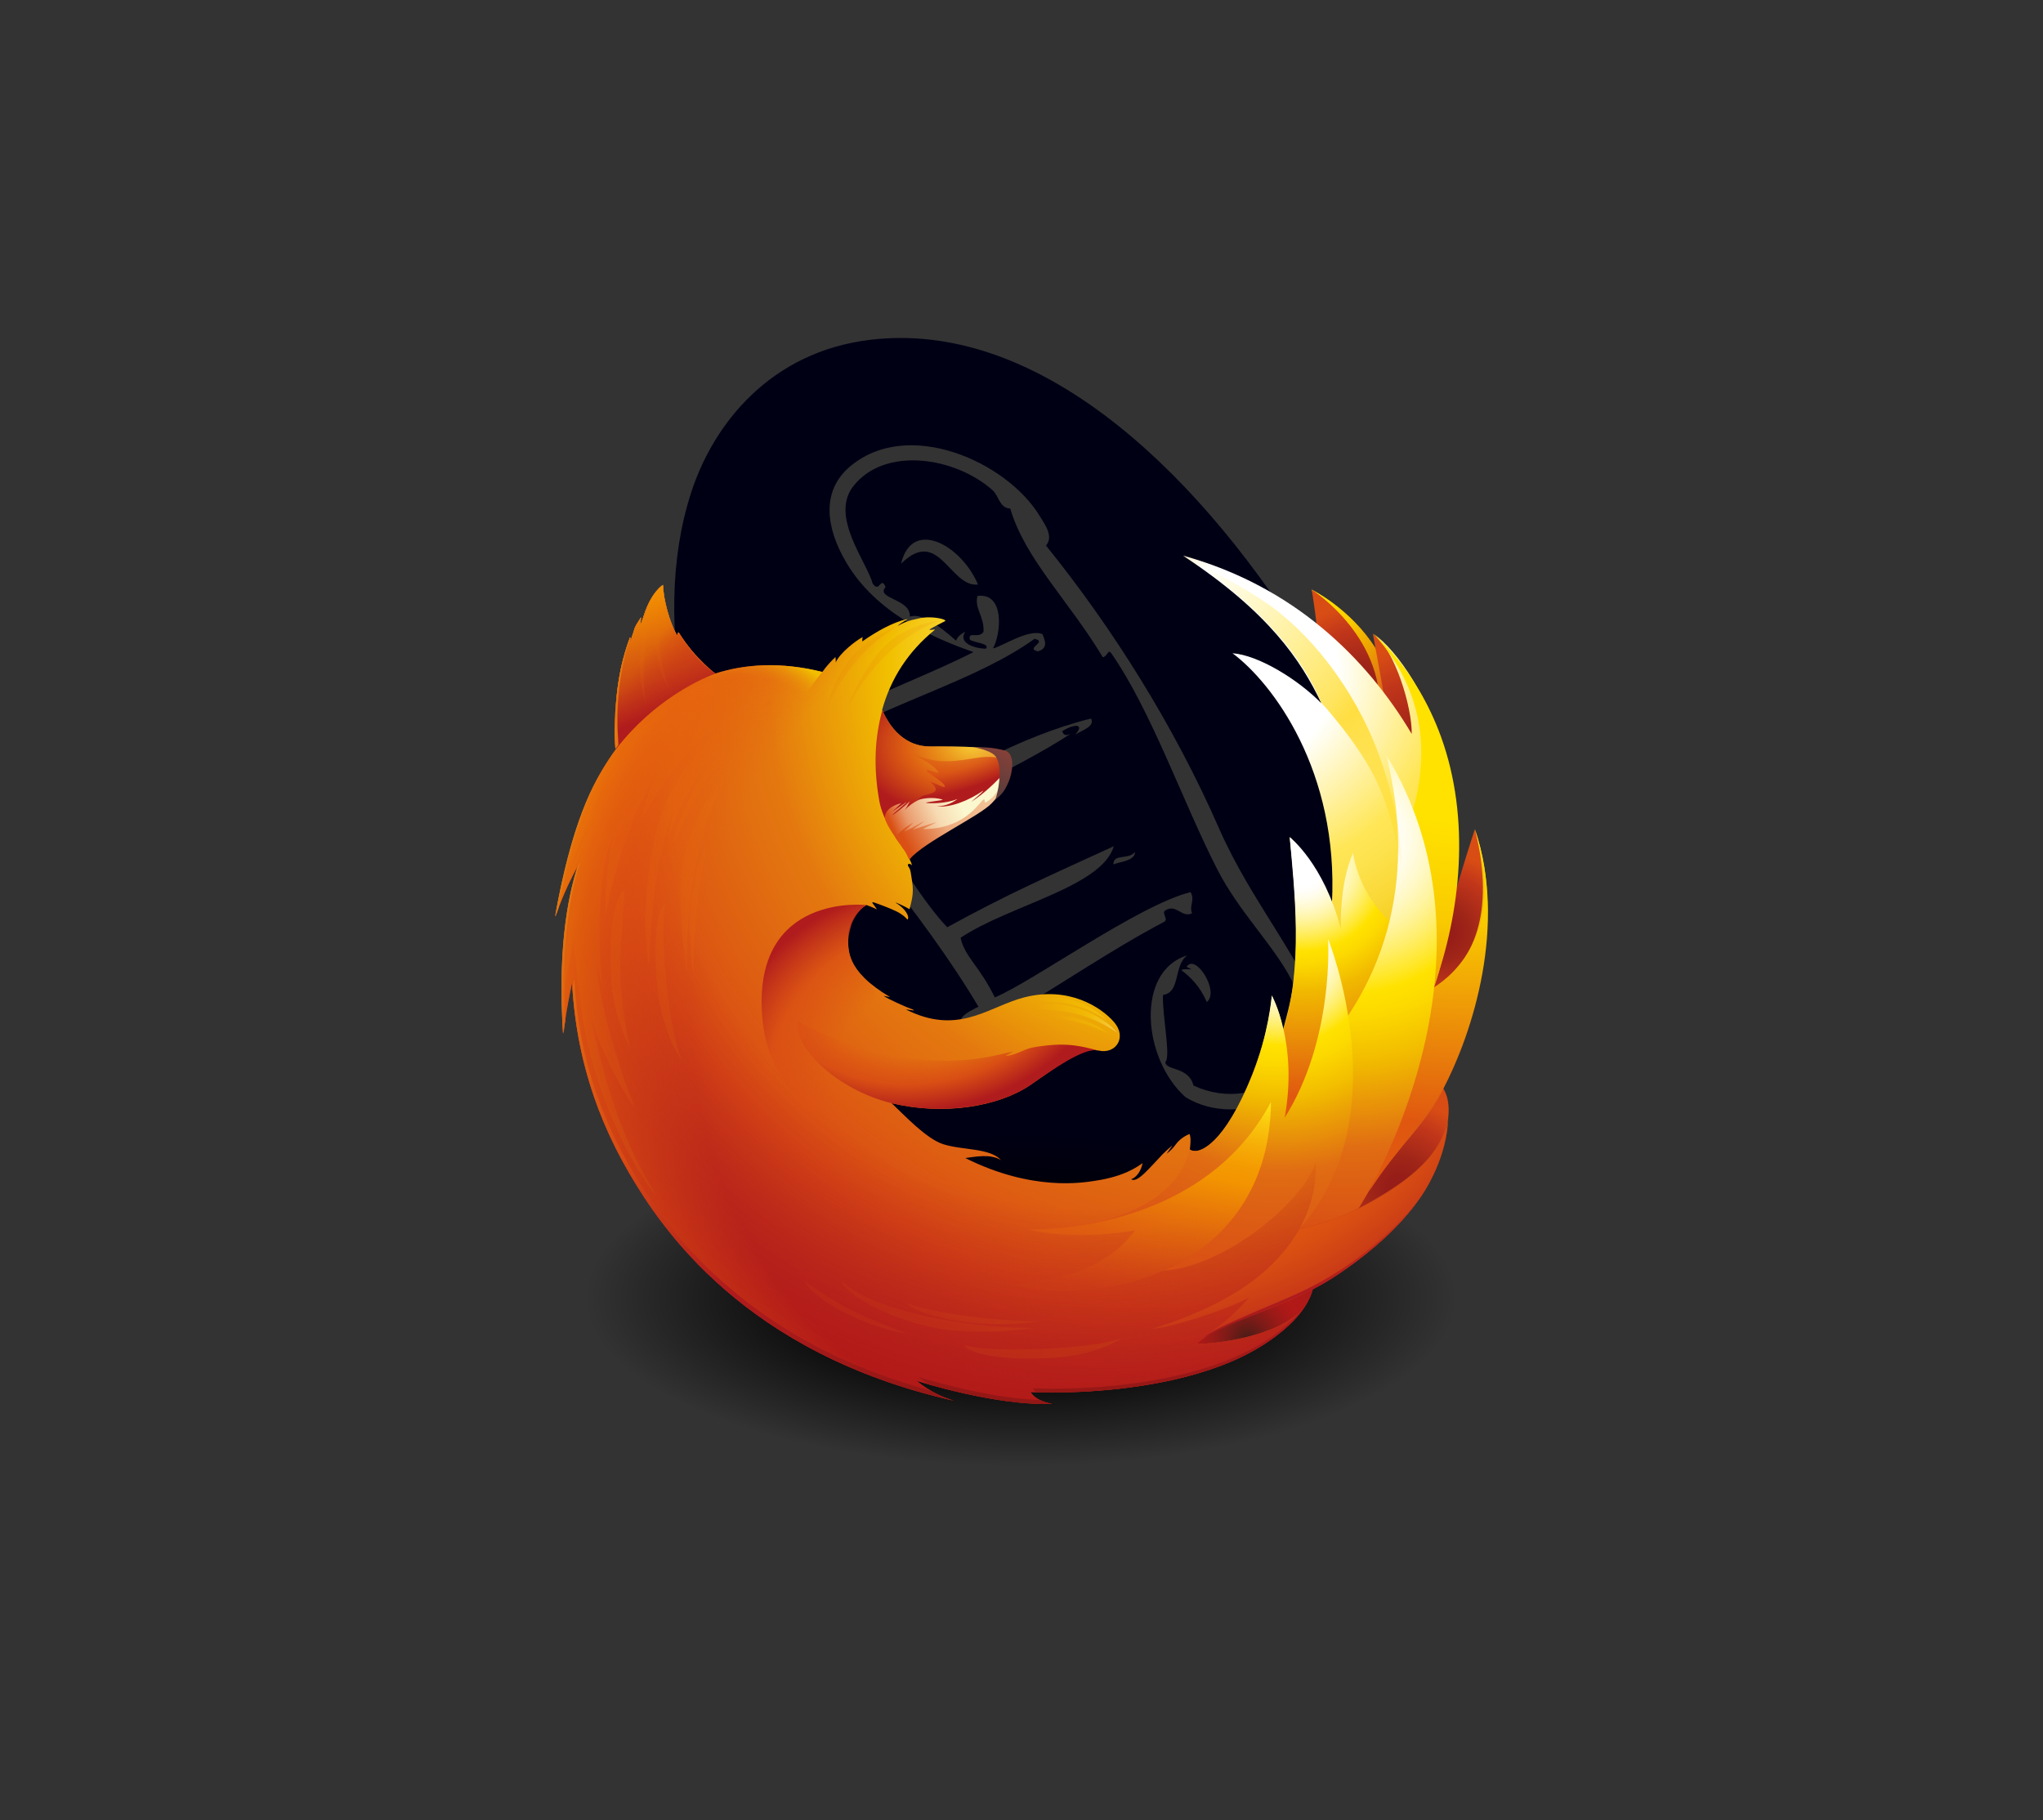 <?xml version="1.0" encoding="utf-8"?>
<!-- Generator: Adobe Illustrator 17.0.0, SVG Export Plug-In . SVG Version: 6.00 Build 0)  -->
<!DOCTYPE svg PUBLIC "-//W3C//DTD SVG 1.1//EN" "http://www.w3.org/Graphics/SVG/1.1/DTD/svg11.dtd">
<svg version="1.1" id="Layer_1" xmlns="http://www.w3.org/2000/svg" xmlns:xlink="http://www.w3.org/1999/xlink" x="0px" y="0px"
	 width="201.105px" height="179.148px" viewBox="0 0 201.105 179.148" enable-background="new 0 0 201.105 179.148"
	 xml:space="preserve">
<rect x="0" y="0" width="201.105" height="179.148" fill="#333333" stroke="none"/>
<g>
	<g>
		<g>
			<g>
				<g>
					<path fill="#000015" d="M138.15,111.319c-2.008,6.032-7.472,13.188-15.991,14.878c-4.235,0.834-9.439-0.03-13.193-1.33
						c-24.584-8.42-49.273-50.528-40.953-76.314c2.19-6.851,7.849-13.926,17.629-15.103c16.086-1.954,31.486,12.015,42.572,29.571
						C138.011,78.559,142.372,98.589,138.15,111.319z M116.703,107.997c5.319,3.258,13.613-0.472,13.829-6.843
						c-2.205-6.664-7.289-12.224-10.513-19.566c-4.444-10.159-10.521-19.8-17.057-27.891c0.791-0.895-0.145-2.125-0.589-2.86
						c-3.253-5.41-13.067-9.794-18.774-4.855c-2.71,2.355-2.369,5.879-0.287,9.398c2.906,4.916,8.342,7.351,12.518,8.805
						c-5.393,2.735-12.71,5.274-18.14,8.641c5.43,8.874,12.974,16.747,18.627,26.27c-1.198,0.584-2.362,1.166-1.534,2.311
						c0.834,0.826,2.362-0.978,3.169-0.051c0.679,1.693,1.138,3.3,1.403,4.898c0.677-0.285,1.017,0.635,1.774,0.012
						c0.757-1.761-1.341-4.281-1.859-6.359c5.271-3.025,9.777-6.24,15.346-9.184c0.417-0.262-0.285-0.826,0.067-1.091
						c1.109-0.74,1.613,0.757,2.657,0.265c-0.313-0.765,0.32-1.276-0.144-2.085c-5.103,1.264-15.52,8.802-19.273,10.366
						c-1.51-3.109-2.959-3.982-3.368-5.87c4.753-3.191,13.919-5.001,15.083-9.015c-6.459,2.969-10.348,4.656-16.394,7.977
						c-2.273-2.316-5.275-7.429-6.425-8.744c6.123-3.954,12.854-6.598,18.591-10.308c-0.349,0.16-0.687,0.268-0.856-0.246
						c1.255-0.783,2.264-0.71,1.273,0.345c0.744-0.467,1.973-0.817,1.569-1.593c-6.922,1.723-14.121,5.706-21.337,10.476
						c-2.623-2.448-5.138-5.066-5.039-8.154c7.289-4.124,15.148-6.111,20.818-10.165c1.35,0.3-1.015,0.942,0.347,1.231
						c0.995-0.319,0.7-1.013,0.442-1.684c-1.335-0.601-4.057,1.253-4.881,1.393c0.787-1.419,1.199-5.505-1.528-5.163
						c-0.318,1.28,0.668,1.933,0.596,3.53c-0.463,0.729-1.543-0.126-1.347,0.773c0.409,0.314,2.014,0.36,1.581,0.883
						c-0.89,0.025-2.824-0.485-2.026-1.657c-0.478,0.234-0.795,0.519-0.904,0.878c-1.75-1.546-3.404-2.742-4.559-2.372
						c0.117-1.771-3.428-1.757-2.382-2.905c-0.502-1.165-0.565,0.661-1.273-0.345c-0.608-2.196-4.205-6.591-1.93-9.556
						c3.077-3.996,10.027-2.911,13.705,0.339c0.654,0.551,0.692,1.793,1.765,1.83c1.478,4.998,5.765,9.059,9.119,14.646
						c0.514-0.169,0.463-0.769,0.792-0.454c3.998,5.72,7.081,14.722,10.484,21.35c2.134,4.159,5.394,7.276,7.256,10.772
						c4.162,7.879-3.131,13.494-9.614,10.482c-0.47-1.916-2.78-1.436-2.765-2.326c0.561-0.488-0.34-4.77-0.233-6.599
						c1.743-0.222,1.012-2.852,2.375-3.886C111.759,95.602,112.458,104.227,116.703,107.997z M116.268,95.475
						c0.932,0.707,1.833,1.579,2.526,3.156c1.289-1.014-1.119-4.849-1.988-3.465C117.835,95.673,116.908,95.234,116.268,95.475z
						 M109.591,85.085c0.535-0.244,2.163-0.337,2.135-1.225C111.043,84.675,109.61,83.982,109.591,85.085z M96.268,57.539
						c-1.574-3.81-6.477-6.632-7.572-2.05C92.426,51.793,93.489,57.83,96.268,57.539z"/>
				</g>
			</g>
		</g>
	</g>
</g>
<g>
	
		<radialGradient id="SVGID_1_" cx="100.499" cy="1574.002" r="44.539" gradientTransform="matrix(1 0 0 0.387 0 -481.426)" gradientUnits="userSpaceOnUse">
		<stop  offset="0.466" style="stop-color:#000000;stop-opacity:0.8"/>
		<stop  offset="0.508" style="stop-color:#000000;stop-opacity:0.733"/>
		<stop  offset="0.964" style="stop-color:#000000;stop-opacity:0"/>
	</radialGradient>
	<ellipse fill="url(#SVGID_1_)" cx="100.499" cy="128.185" rx="45.687" ry="17.695"/>
	
		<linearGradient id="SVGID_2_" gradientUnits="userSpaceOnUse" x1="89.089" y1="-848.993" x2="85.034" y2="-838.602" gradientTransform="matrix(1 0 0 -1 -22.535 -777.17)">
		<stop  offset="0.011" style="stop-color:#961D18"/>
		<stop  offset="0.472" style="stop-color:#DF5612"/>
		<stop  offset="1" style="stop-color:#F2BE5B"/>
	</linearGradient>
	<path fill="url(#SVGID_2_)" d="M66.827,62.282c-0.097-0.155-0.11,0.386-0.215,0.201c-0.696-1.252-1.288-3.386-1.345-4.913
		c0,0-1.139,0.664-1.883,3.006c-0.133,0.414-0.227,0.66-0.322,0.887c-0.03,0.071,0.06-0.753,0.025-0.687
		c-0.143,0.291-0.546,0.757-0.681,1.285c-0.103,0.409-0.27,0.648-0.326,1.176c-0.016,0.152-0.018-0.615-0.059-0.501
		c-0.968,2.551-1.758,6.15-1.316,11.02c4.364-3.919,10.535-6.847,10.535-6.847C70.573,66.489,68.365,64.764,66.827,62.282z"/>
	
		<linearGradient id="SVGID_3_" gradientUnits="userSpaceOnUse" x1="1067.64" y1="539.625" x2="1067.64" y2="497.263" gradientTransform="matrix(0.967 0.254 0.254 -0.967 -1106.873 329.749)">
		<stop  offset="0.056" style="stop-color:#DA6D11"/>
		<stop  offset="1" style="stop-color:#F0C18C"/>
	</linearGradient>
	<path fill="url(#SVGID_3_)" d="M55.422,101.74c0.058-0.741,1.832-15.483,8.66-20.474c5.89-4.312,1.316-2.746-0.958-2.567
		c-2.4,0.193-3.679,1.651-3.215,1.112c0.019-0.022,0.026-0.035,0.021-0.039C59.849,79.677,54.302,84.335,55.422,101.74z"/>
	
		<linearGradient id="SVGID_4_" gradientUnits="userSpaceOnUse" x1="32.824" y1="-815.038" x2="18.501" y2="-838.364" gradientTransform="matrix(0.99 -0.08 -0.095 -1.173 -45.56 -877.174)">
		<stop  offset="0.056" style="stop-color:#DA6D11"/>
		<stop  offset="1" style="stop-color:#F0C066"/>
	</linearGradient>
	<path fill="url(#SVGID_4_)" d="M54.635,90.225c0,0,4.02-12.764,12.145-12.655c5.391,0.07,1.116-4.555-0.515-5.257
		c-1.7-0.73-2.11-0.701-2.507-0.349C63.167,72.49,57.816,72.288,54.635,90.225z"/>
	
		<radialGradient id="SVGID_5_" cx="150.178" cy="-832.648" r="16.667" gradientTransform="matrix(1 0 0 -1 -22.535 -777.17)" gradientUnits="userSpaceOnUse">
		<stop  offset="0.257" style="stop-color:#FFE200"/>
		<stop  offset="0.336" style="stop-color:#FDD900"/>
		<stop  offset="0.469" style="stop-color:#F9CA00"/>
		<stop  offset="0.643" style="stop-color:#EDA500"/>
		<stop  offset="0.847" style="stop-color:#E27613"/>
		<stop  offset="1" style="stop-color:#D94F14"/>
	</radialGradient>
	<path fill="url(#SVGID_5_)" d="M129.12,58.036c0,0,3.834,1.86,6.322,5.821c2.025,3.224,1.056,7.581-0.753,6.826
		C132.877,69.929,129.12,58.036,129.12,58.036z"/>
	
		<radialGradient id="SVGID_6_" cx="156.498" cy="-845.502" r="8.707" gradientTransform="matrix(1 0 0 -1 -22.535 -777.17)" gradientUnits="userSpaceOnUse">
		<stop  offset="0.126" style="stop-color:#961D18"/>
		<stop  offset="0.343" style="stop-color:#9F2518"/>
		<stop  offset="0.73" style="stop-color:#C1361A"/>
		<stop  offset="1" style="stop-color:#D84D14"/>
	</radialGradient>
	<path fill="url(#SVGID_6_)" d="M135.732,71.111c1.056-8.223-6.612-13.075-6.612-13.075s0.5,2.816,1.104,9.077
		C130.913,74.252,135.238,74.959,135.732,71.111z"/>
	
		<radialGradient id="SVGID_7_" cx="145.344" cy="-908.895" r="7.744" gradientTransform="matrix(1 0 0 -1 -22.535 -777.17)" gradientUnits="userSpaceOnUse">
		<stop  offset="0" style="stop-color:#481C16"/>
		<stop  offset="0.043" style="stop-color:#521C16"/>
		<stop  offset="0.248" style="stop-color:#7B1B17"/>
		<stop  offset="0.435" style="stop-color:#991A17"/>
		<stop  offset="0.594" style="stop-color:#AB1917"/>
		<stop  offset="0.708" style="stop-color:#B21917"/>
		<stop  offset="1" style="stop-color:#AA1A19"/>
	</radialGradient>
	<path fill="url(#SVGID_7_)" d="M109.963,134.483c13.885,2.938,24.404-8.786,16.898-11.599
		C120.061,120.339,103.373,133.087,109.963,134.483z"/>
	
		<radialGradient id="SVGID_8_" cx="160.34" cy="-894.105" r="8.572" gradientTransform="matrix(1 0 0 -1 -22.535 -777.17)" gradientUnits="userSpaceOnUse">
		<stop  offset="0.126" style="stop-color:#961D18"/>
		<stop  offset="0.343" style="stop-color:#9F2518"/>
		<stop  offset="0.73" style="stop-color:#C1361A"/>
		<stop  offset="1" style="stop-color:#D84D14"/>
	</radialGradient>
	<path fill="url(#SVGID_8_)" d="M128.092,123.247c13.865-3.033,18.626-18.051,10.63-17.523
		C131.478,106.202,121.512,124.689,128.092,123.247z"/>
	
		<radialGradient id="SVGID_9_" cx="164.537" cy="-868.933" r="7.744" gradientTransform="matrix(1 0 0 -1 -22.535 -777.17)" gradientUnits="userSpaceOnUse">
		<stop  offset="0.126" style="stop-color:#961D18"/>
		<stop  offset="0.343" style="stop-color:#9F2518"/>
		<stop  offset="0.73" style="stop-color:#C1361A"/>
		<stop  offset="1" style="stop-color:#D84D14"/>
	</radialGradient>
	<path fill="url(#SVGID_9_)" d="M140.397,99.888c9.091-6.574,4.774-18.241,4.774-18.241s-1.997,6.01-3.832,13.127
		C139.525,101.806,134.941,103.835,140.397,99.888z"/>
	
		<radialGradient id="SVGID_10_" cx="162.233" cy="-850.508" r="9.677" gradientTransform="matrix(1 0 0 -1 -22.535 -777.17)" gradientUnits="userSpaceOnUse">
		<stop  offset="0" style="stop-color:#961D18"/>
		<stop  offset="0.638" style="stop-color:#C0351A"/>
		<stop  offset="1" style="stop-color:#D84D14"/>
	</radialGradient>
	<path fill="url(#SVGID_10_)" d="M143.099,79.472c-0.973-11.273-7.961-17.098-7.961-17.098s0.706,3.822,1.637,9.078
		C138.039,78.601,143.679,86.182,143.099,79.472z"/>
	
		<linearGradient id="SVGID_11_" gradientUnits="userSpaceOnUse" x1="117.714" y1="-869.402" x2="138.408" y2="-897.79" gradientTransform="matrix(1 0 0 -1 -22.535 -777.17)">
		<stop  offset="0" style="stop-color:#213A69"/>
		<stop  offset="1" style="stop-color:#1F1E29"/>
	</linearGradient>
	<path fill="url(#SVGID_11_)" d="M100.929,102.149c-0.255,0.252,0.039,1.013,0.366,0.98c0.329-0.038,0.838-0.182,0.838-0.182
		s0.257,0.506,0,0.654c-0.255,0.141-0.995,0.081-0.035,0.434c0.984,0.363,1.24,0.254,1.314,0.074c0.071-0.183,0.398-0.8,0.58-0.763
		c0.148-0.325-0.509-0.615-0.145-0.833c0.364-0.22,0.075-1.018,0.075-1.018s-0.511,0.037-0.729,0.399
		c-0.221,0.364-0.512-0.035-0.733-0.035c-0.035,0.217-0.179,0.4-0.179,0.4l-0.149-0.328
		C102.132,101.93,101.111,101.894,100.929,102.149z"/>
	
		<radialGradient id="SVGID_12_" cx="144.027" cy="-856.844" r="84.011" gradientTransform="matrix(1 0 0 -0.981 -22.535 -774.767)" gradientUnits="userSpaceOnUse">
		<stop  offset="0.119" style="stop-color:#FFFFFF"/>
		<stop  offset="0.122" style="stop-color:#FFFFFC"/>
		<stop  offset="0.25" style="stop-color:#FFE656"/>
		<stop  offset="0.28" style="stop-color:#FDE24D"/>
		<stop  offset="0.329" style="stop-color:#F9D633"/>
		<stop  offset="0.392" style="stop-color:#F3C40A"/>
		<stop  offset="0.406" style="stop-color:#F1BF00"/>
		<stop  offset="0.449" style="stop-color:#EDA905"/>
		<stop  offset="0.548" style="stop-color:#E4790F"/>
		<stop  offset="0.765" style="stop-color:#D94A14"/>
		<stop  offset="0.902" style="stop-color:#C23019"/>
		<stop  offset="1" style="stop-color:#B01B1D"/>
	</radialGradient>
	<path fill="url(#SVGID_12_)" d="M133.745,118.965c2.526-4.754,5.954-7.538,7.808-10.827c2.462-4.375,7.116-16.672,3.608-26.59
		c1.608,6.21,1.105,12.52-4.023,15.689c1.659-4.375,2.698-13.975,0.988-22.624c-1.112-5.62-4.629-10.656-6.922-12.226
		c2.111,1.583,3.808,7.253,3.761,9.855c-4.416-7.437-11.622-14.549-22.515-17.552c8.461,5.579,11.622,10.319,13.622,14.536
		c-2.262-2.313-6.135-4.728-8.75-4.929c3.922,2.917,10.485,11.57,9.787,24.679c-1.006-2.111-2.846-5.417-4.154-6.574
		c1.408,12.876,0.175,15.64-0.68,19.06c-0.188-1.571-0.754-2.752-1.081-3.47c0,0-0.151,4.024-2.765,9.757
		c-1.98,4.342-4.025,5.684-4.929,5.531c-0.245-0.017-0.378-0.123-0.376-0.132c0.065-0.562,0.123-1.151-0.027-1.527
		c0,0-0.835,0.289-1.374,1.046c-0.217,0.305-0.499,0.604-0.868,0.884c-0.063,0.049,0.597-0.846,0.547-0.804
		c-0.325,0.264-0.673,0.573-1.023,0.936c-1.282,1.332-2.438,2.807-3.04,2.39c0.561-0.172,1.008-0.885,1.129-1.584
		c-0.504,0.352-1.783,1.307-4.65,1.734c-1.173,0.174-6.164,1.082-12.8-2.238c0.968-0.111,2.416-0.452,3.519,0.201
		c-1.103-1.205-3.77-0.955-5.682-1.559c-1.666-0.527-3.84-2.865-5.089-4.045c5.107,1.251,10.532,0.348,13.668-1.796
		c3.169-2.168,5.047-3.751,6.73-3.376c1.681,0.376,2.803-1.313,1.492-2.813c-1.305-1.501-4.472-3.519-8.781-2.438
		c-3.299,0.826-6.111,3.474-10.744,1.634c-0.28-0.111-0.57-0.24-0.866-0.386c-0.296-0.147,0.969,0.176,0.657-0.009
		c-0.89-0.328-2.51-1.071-2.912-1.352c-0.065-0.049,0.671,0.134,0.594,0.087c-4.398-2.602-4.11-4.684-4.11-5.972
		c0-1.03,0.626-2.424,1.8-3.078c0.634,0.226,1.028,0.432,1.028,0.432s-0.293-0.45-0.478-0.668c0.043-0.016,0.087-0.027,0.132-0.04
		c0.517,0.176,1.683,0.606,2.273,0.902c0.8,0.402,1.069,0.812,1.069,0.812s0.187-0.118-0.008-0.528
		c-0.08-0.172-0.362-0.666-1.154-1.146c0.015-0.001,0.028-0.002,0.038-0.004c0.416,0.165,0.856,0.374,1.342,0.65
		c0.151-0.706,0.456-1.437,0.251-2.716c-0.144-0.9-0.126-1.131-0.351-1.458c-0.193-0.28,0.053-0.403,0.351-0.152
		c-0.072-0.223-0.172-0.444-0.292-0.668c0-0.004,0.003-0.005,0.003-0.01c0.247-1.11,6.861-4.577,7.356-4.942
		c0.684-0.506,1.383-1.289,1.819-2.189c0.317-0.575,0.545-1.393,0.484-2.572c-0.046-0.851-0.55-1.371-7.603-1.312
		c-1.928,0.014-3.183-1.107-3.941-2.177c-0.154-0.233-0.29-0.454-0.412-0.653c-0.166-0.297-0.279-0.561-0.365-0.775
		c0.843-3.058,2.531-5.712,5.165-7.862c0.159-0.133-0.628,0.091-0.479-0.051c0.178-0.167,1.294-0.699,1.503-0.817
		c0.27-0.152-1.215-0.552-2.483-0.289c-1.273,0.263-1.522,0.415-2.178,0.754c0.266-0.276,1.13-0.712,0.917-0.666
		c-1.382,0.31-3.012,1.219-4.401,2.2c-0.011-0.125,0-0.227,0.029-0.427c-0.655,0.34-2.237,1.558-2.641,2.49
		c0-0.202,0-0.303-0.026-0.528c-0.45,0.414-0.883,0.899-1.274,1.442c-0.005,0.008-0.012,0.014-0.016,0.021
		c-4.123-1.024-7.622-0.776-10.547,0.162c-0.7-0.508-1.821-1.287-3.591-4.02c-0.105-0.164-0.116,0.374-0.212,0.201
		c-0.695-1.25-1.288-3.381-1.346-4.906c0,0-1.135,0.66-1.88,3.001c-0.132,0.414-0.223,0.66-0.318,0.886
		c-0.031,0.072,0.055-0.752,0.023-0.686c-0.142,0.292-0.546,0.754-0.677,1.284c-0.099,0.395-0.259,0.636-0.322,1.131
		c-0.004,0.011-0.007,0.021-0.013,0.031c-0.011-0.126-0.018-0.575-0.055-0.486c-0.328,0.868-0.634,1.862-0.88,2.983
		c-0.359,1.774-0.726,4.197-0.508,7.272c-0.002,0.25,0.037,0.491,0.029,0.715c-1.109,1.528-1.833,2.843-2.114,3.491
		c-1.353,2.639-2.739,6.697-3.858,13c0,0,0.752-2.376,2.253-5.065c-1.108,3.388-1.974,8.659-1.465,16.565
		c0.021-0.261,0.252-2.257,0.843-4.95c0.287,5.256,1.535,11.718,5.629,18.724c3.12,5.344,11.341,17.758,31.97,22.403
		c-2.265-0.652-3.672-1.961-3.672-1.961s7.704,2.476,13.328,2.265c-1.761-0.304-2.113-1.156-2.113-1.156s19.992,1.13,26.905-8.3
		c-2.363,2.765-8.347,3.545-10.611,3.57c3.445-3.166,11.062-3.093,19.313-11.213c4.525-4.456,5.015-7.846,5.508-11.014
		C141.818,114.211,137.869,116.7,133.745,118.965z"/>
	
		<radialGradient id="SVGID_13_" cx="129.82" cy="-870.14" r="62.454" gradientTransform="matrix(1 0 0 -0.976 -22.535 -770.265)" gradientUnits="userSpaceOnUse">
		<stop  offset="0.656" style="stop-color:#B01B1D;stop-opacity:0"/>
		<stop  offset="0.91" style="stop-color:#B11A1B;stop-opacity:0.775"/>
		<stop  offset="0.984" style="stop-color:#B21917"/>
	</radialGradient>
	<path fill="url(#SVGID_13_)" d="M133.745,118.965c2.526-4.754,5.954-7.538,7.808-10.827c2.462-4.375,7.116-16.672,3.608-26.59
		c1.608,6.21,1.105,12.52-4.023,15.689c1.659-4.375,2.698-13.975,0.988-22.624c-1.112-5.62-4.629-10.656-6.922-12.226
		c2.111,1.583,3.808,7.253,3.761,9.855c-4.416-7.437-11.622-14.549-22.515-17.552c8.461,5.579,11.622,10.319,13.622,14.536
		c-2.262-2.313-6.135-4.728-8.75-4.929c3.922,2.917,10.485,11.57,9.787,24.679c-1.006-2.111-2.846-5.417-4.154-6.574
		c1.408,12.876,0.175,15.64-0.68,19.06c-0.188-1.571-0.754-2.752-1.081-3.47c0,0-0.151,4.024-2.765,9.757
		c-1.98,4.342-4.025,5.684-4.929,5.531c-0.245-0.017-0.378-0.123-0.376-0.132c0.065-0.562,0.123-1.151-0.027-1.527
		c0,0-0.835,0.289-1.374,1.046c-0.217,0.305-0.499,0.604-0.868,0.884c-0.063,0.049,0.597-0.846,0.547-0.804
		c-0.325,0.264-0.673,0.573-1.023,0.936c-1.282,1.332-2.438,2.807-3.04,2.39c0.561-0.172,1.008-0.885,1.129-1.584
		c-0.504,0.352-1.783,1.307-4.65,1.734c-1.173,0.174-6.164,1.082-12.8-2.238c0.968-0.111,2.416-0.452,3.519,0.201
		c-1.103-1.205-3.77-0.955-5.682-1.559c-1.666-0.527-3.84-2.865-5.089-4.045c5.107,1.251,10.532,0.348,13.668-1.796
		c3.169-2.168,5.047-3.751,6.73-3.376c1.681,0.376,2.803-1.313,1.492-2.813c-1.305-1.501-4.472-3.519-8.781-2.438
		c-3.299,0.826-6.111,3.474-10.744,1.634c-0.28-0.111-0.57-0.24-0.866-0.386c-0.296-0.147,0.969,0.176,0.657-0.009
		c-0.89-0.328-2.51-1.071-2.912-1.352c-0.065-0.049,0.671,0.134,0.594,0.087c-4.398-2.602-4.11-4.684-4.11-5.972
		c0-1.03,0.626-2.424,1.8-3.078c0.634,0.226,1.028,0.432,1.028,0.432s-0.293-0.45-0.478-0.668c0.043-0.016,0.087-0.027,0.132-0.04
		c0.517,0.176,1.683,0.606,2.273,0.902c0.8,0.402,1.069,0.812,1.069,0.812s0.187-0.118-0.008-0.528
		c-0.08-0.172-0.362-0.666-1.154-1.146c0.015-0.001,0.028-0.002,0.038-0.004c0.416,0.165,0.856,0.374,1.342,0.65
		c0.151-0.706,0.456-1.437,0.251-2.716c-0.144-0.9-0.126-1.131-0.351-1.458c-0.193-0.28,0.053-0.403,0.351-0.152
		c-0.072-0.223-0.172-0.444-0.292-0.668c0-0.004,0.003-0.005,0.003-0.01c0.247-1.11,6.861-4.577,7.356-4.942
		c0.684-0.506,1.383-1.289,1.819-2.189c0.317-0.575,0.545-1.393,0.484-2.572c-0.046-0.851-0.55-1.371-7.603-1.312
		c-1.928,0.014-3.183-1.107-3.941-2.177c-0.154-0.233-0.29-0.454-0.412-0.653c-0.166-0.297-0.279-0.561-0.365-0.775
		c0.843-3.058,2.531-5.712,5.165-7.862c0.159-0.133-0.628,0.091-0.479-0.051c0.178-0.167,1.294-0.699,1.503-0.817
		c0.27-0.152-1.215-0.552-2.483-0.289c-1.273,0.263-1.522,0.415-2.178,0.754c0.266-0.276,1.13-0.712,0.917-0.666
		c-1.382,0.31-3.012,1.219-4.401,2.2c-0.011-0.125,0-0.227,0.029-0.427c-0.655,0.34-2.237,1.558-2.641,2.49
		c0-0.202,0-0.303-0.026-0.528c-0.45,0.414-0.883,0.899-1.274,1.442c-0.005,0.008-0.012,0.014-0.016,0.021
		c-4.123-1.024-7.622-0.776-10.547,0.162c-0.7-0.508-1.821-1.287-3.591-4.02c-0.105-0.164-0.116,0.374-0.212,0.201
		c-0.695-1.25-1.288-3.381-1.346-4.906c0,0-1.135,0.66-1.88,3.001c-0.132,0.414-0.223,0.66-0.318,0.886
		c-0.031,0.072,0.055-0.752,0.023-0.686c-0.142,0.292-0.546,0.754-0.677,1.284c-0.099,0.395-0.259,0.636-0.322,1.131
		c-0.004,0.011-0.007,0.021-0.013,0.031c-0.011-0.126-0.018-0.575-0.055-0.486c-0.328,0.868-0.634,1.862-0.88,2.983
		c-0.359,1.774-0.726,4.197-0.508,7.272c-0.002,0.25,0.037,0.491,0.029,0.715c-1.109,1.528-1.833,2.843-2.114,3.491
		c-1.353,2.639-2.739,6.697-3.858,13c0,0,0.752-2.376,2.253-5.065c-1.108,3.388-1.974,8.659-1.465,16.565
		c0.021-0.261,0.252-2.257,0.843-4.95c0.287,5.256,1.535,11.718,5.629,18.724c3.12,5.344,11.341,17.758,31.97,22.403
		c-2.265-0.652-3.672-1.961-3.672-1.961s7.704,2.476,13.328,2.265c-1.761-0.304-2.113-1.156-2.113-1.156s19.992,1.13,26.905-8.3
		c-2.363,2.765-8.347,3.545-10.611,3.57c3.445-3.166,11.062-3.093,19.313-11.213c4.525-4.456,5.015-7.846,5.508-11.014
		C141.818,114.211,137.869,116.7,133.745,118.965z"/>
	
		<radialGradient id="SVGID_14_" cx="135.61" cy="-891.296" r="63.759" gradientTransform="matrix(0.529 -0.833 -0.839 -0.513 -706.661 -244.701)" gradientUnits="userSpaceOnUse">
		<stop  offset="0.71" style="stop-color:#E75C0E;stop-opacity:0"/>
		<stop  offset="0.839" style="stop-color:#E75E0E;stop-opacity:0.505"/>
		<stop  offset="0.886" style="stop-color:#E9650C;stop-opacity:0.687"/>
		<stop  offset="0.919" style="stop-color:#EB7009;stop-opacity:0.817"/>
		<stop  offset="0.946" style="stop-color:#EF8105;stop-opacity:0.921"/>
		<stop  offset="0.966" style="stop-color:#F39400"/>
	</radialGradient>
	<path fill="url(#SVGID_14_)" d="M133.745,118.965c2.526-4.754,5.954-7.538,7.808-10.827c2.462-4.375,7.116-16.672,3.608-26.59
		c1.608,6.21,1.105,12.52-4.023,15.689c1.659-4.375,2.698-13.975,0.988-22.624c-1.112-5.62-4.629-10.656-6.922-12.226
		c2.111,1.583,3.808,7.253,3.761,9.855c-4.416-7.437-11.622-14.549-22.515-17.552c8.461,5.579,11.622,10.319,13.622,14.536
		c-2.262-2.313-6.135-4.728-8.75-4.929c3.922,2.917,10.485,11.57,9.787,24.679c-1.006-2.111-2.846-5.417-4.154-6.574
		c1.408,12.876,0.175,15.64-0.68,19.06c-0.188-1.571-0.754-2.752-1.081-3.47c0,0-0.151,4.024-2.765,9.757
		c-1.98,4.342-4.025,5.684-4.929,5.531c-0.245-0.017-0.378-0.123-0.376-0.132c0.065-0.562,0.123-1.151-0.027-1.527
		c0,0-0.835,0.289-1.374,1.046c-0.217,0.305-0.499,0.604-0.868,0.884c-0.063,0.049,0.597-0.846,0.547-0.804
		c-0.325,0.264-0.673,0.573-1.023,0.936c-1.282,1.332-2.438,2.807-3.04,2.39c0.561-0.172,1.008-0.885,1.129-1.584
		c-0.504,0.352-1.783,1.307-4.65,1.734c-1.173,0.174-6.164,1.082-12.8-2.238c0.968-0.111,2.416-0.452,3.519,0.201
		c-1.103-1.205-3.77-0.955-5.682-1.559c-1.666-0.527-3.84-2.865-5.089-4.045c5.107,1.251,10.532,0.348,13.668-1.796
		c3.169-2.168,5.047-3.751,6.73-3.376c1.681,0.376,2.803-1.313,1.492-2.813c-1.305-1.501-4.472-3.519-8.781-2.438
		c-3.299,0.826-6.111,3.474-10.744,1.634c-0.28-0.111-0.57-0.24-0.866-0.386c-0.296-0.147,0.969,0.176,0.657-0.009
		c-0.89-0.328-2.51-1.071-2.912-1.352c-0.065-0.049,0.671,0.134,0.594,0.087c-4.398-2.602-4.11-4.684-4.11-5.972
		c0-1.03,0.626-2.424,1.8-3.078c0.634,0.226,1.028,0.432,1.028,0.432s-0.293-0.45-0.478-0.668c0.043-0.016,0.087-0.027,0.132-0.04
		c0.517,0.176,1.683,0.606,2.273,0.902c0.8,0.402,1.069,0.812,1.069,0.812s0.187-0.118-0.008-0.528
		c-0.08-0.172-0.362-0.666-1.154-1.146c0.015-0.001,0.028-0.002,0.038-0.004c0.416,0.165,0.856,0.374,1.342,0.65
		c0.151-0.706,0.456-1.437,0.251-2.716c-0.144-0.9-0.126-1.131-0.351-1.458c-0.193-0.28,0.053-0.403,0.351-0.152
		c-0.072-0.223-0.172-0.444-0.292-0.668c0-0.004,0.003-0.005,0.003-0.01c0.247-1.11,6.861-4.577,7.356-4.942
		c0.684-0.506,1.383-1.289,1.819-2.189c0.317-0.575,0.545-1.393,0.484-2.572c-0.046-0.851-0.55-1.371-7.603-1.312
		c-1.928,0.014-3.183-1.107-3.941-2.177c-0.154-0.233-0.29-0.454-0.412-0.653c-0.166-0.297-0.279-0.561-0.365-0.775
		c0.843-3.058,2.531-5.712,5.165-7.862c0.159-0.133-0.628,0.091-0.479-0.051c0.178-0.167,1.294-0.699,1.503-0.817
		c0.27-0.152-1.215-0.552-2.483-0.289c-1.273,0.263-1.522,0.415-2.178,0.754c0.266-0.276,1.13-0.712,0.917-0.666
		c-1.382,0.31-3.012,1.219-4.401,2.2c-0.011-0.125,0-0.227,0.029-0.427c-0.655,0.34-2.237,1.558-2.641,2.49
		c0-0.202,0-0.303-0.026-0.528c-0.45,0.414-0.883,0.899-1.274,1.442c-0.005,0.008-0.012,0.014-0.016,0.021
		c-4.123-1.024-7.622-0.776-10.547,0.162c-0.7-0.508-1.821-1.287-3.591-4.02c-0.105-0.164-0.116,0.374-0.212,0.201
		c-0.695-1.25-1.288-3.381-1.346-4.906c0,0-1.135,0.66-1.88,3.001c-0.132,0.414-0.223,0.66-0.318,0.886
		c-0.031,0.072,0.055-0.752,0.023-0.686c-0.142,0.292-0.546,0.754-0.677,1.284c-0.099,0.395-0.259,0.636-0.322,1.131
		c-0.004,0.011-0.007,0.021-0.013,0.031c-0.011-0.126-0.018-0.575-0.055-0.486c-0.328,0.868-0.634,1.862-0.88,2.983
		c-0.359,1.774-0.726,4.197-0.508,7.272c-0.002,0.25,0.037,0.491,0.029,0.715c-1.109,1.528-1.833,2.843-2.114,3.491
		c-1.353,2.639-2.739,6.697-3.858,13c0,0,0.752-2.376,2.253-5.065c-1.108,3.388-1.974,8.659-1.465,16.565
		c0.021-0.261,0.252-2.257,0.843-4.95c0.287,5.256,1.535,11.718,5.629,18.724c3.12,5.344,11.341,17.758,31.97,22.403
		c-2.265-0.652-3.672-1.961-3.672-1.961s7.704,2.476,13.328,2.265c-1.761-0.304-2.113-1.156-2.113-1.156s19.992,1.13,26.905-8.3
		c-2.363,2.765-8.347,3.545-10.611,3.57c3.445-3.166,11.062-3.093,19.313-11.213c4.525-4.456,5.015-7.846,5.508-11.014
		C141.818,114.211,137.869,116.7,133.745,118.965z"/>
	
		<radialGradient id="SVGID_15_" cx="118.073" cy="-1263.75" r="20.512" gradientTransform="matrix(1 0 0 -0.627 -22.535 -718.954)" gradientUnits="userSpaceOnUse">
		<stop  offset="0" style="stop-color:#DC4F14;stop-opacity:0.1"/>
		<stop  offset="0.306" style="stop-color:#DA4E14;stop-opacity:0.845"/>
		<stop  offset="0.556" style="stop-color:#B01B1D"/>
	</radialGradient>
	<path fill="url(#SVGID_15_)" d="M99.224,74.868c-0.046-0.851-0.608-1.462-7.663-1.405c-2.905,0.024-4.259-2.503-4.706-3.573
		c-0.751,2.732-0.887,5.547-0.315,8.868c0.372,2.177,1.927,4.036,2.795,5.347c0.201,0.203,0.304,0.25,0.359,0.126
		c0.315-0.687,6.524-4.207,7.016-4.576C97.201,79.286,99.362,77.466,99.224,74.868z"/>
	
		<radialGradient id="SVGID_16_" cx="-147.845" cy="-2316.367" r="17.267" gradientTransform="matrix(0.954 -0.286 -0.138 -0.418 -85.113 -938.085)" gradientUnits="userSpaceOnUse">
		<stop  offset="0" style="stop-color:#DC4F14;stop-opacity:0"/>
		<stop  offset="0.446" style="stop-color:#D94F14;stop-opacity:0.8"/>
		<stop  offset="0.722" style="stop-color:#B01B1D"/>
	</radialGradient>
	<path fill="url(#SVGID_16_)" d="M89.543,74.047c0,0,2.447,1.192,2.819,1.959c0.115,0.233-1.241-0.406-1.168-0.154
		c0.082,0.273,1.76,1.123,1.813,1.536c0.041,0.307-0.926-0.346-1.451-0.423c0.323,0.249,0.72,0.661,0.484,0.921
		c-0.235,0.26-1.102,0.367-1.248,0.459c-2.244,1.445,3.179,1.764,5.143,0.711c1.966-1.051,3.17-2.592,3.24-2.824
		c0.07-0.228,0.715-2.301-3.387-1.581C93.196,75.107,91.587,75.058,89.543,74.047z"/>
	
		<radialGradient id="SVGID_17_" cx="134.714" cy="-867.216" r="46.474" gradientTransform="matrix(1 0 0 -1 -22.535 -777.17)" gradientUnits="userSpaceOnUse">
		<stop  offset="0.463" style="stop-color:#F1BA00"/>
		<stop  offset="0.722" style="stop-color:#E05710"/>
		<stop  offset="0.781" style="stop-color:#D94F12"/>
		<stop  offset="0.875" style="stop-color:#C83817"/>
		<stop  offset="0.97" style="stop-color:#B01B1D"/>
	</radialGradient>
	<path fill="url(#SVGID_17_)" d="M122.956,127.714c-2.363,1.308-7.972,3.017-9.58,3.093c9.78-3.017,12.924-7.116,14.536-9.832
		c5.053-0.981,14.281-5.585,14.661-10.912c-0.38,7.291-6.424,12.355-10.741,15.288c-5.104,3.469-9.445,3.742-13.124,6.11
		C119.84,130.655,121.297,129.626,122.956,127.714z"/>
	<g>
		
			<radialGradient id="SVGID_18_" cx="167.312" cy="-840.906" r="56.214" gradientTransform="matrix(1 0 0 -1 -22.535 -777.17)" gradientUnits="userSpaceOnUse">
			<stop  offset="0.306" style="stop-color:#FFE200"/>
			<stop  offset="0.482" style="stop-color:#F9CA00"/>
			<stop  offset="0.836" style="stop-color:#E05710"/>
			<stop  offset="1" style="stop-color:#E05710"/>
		</radialGradient>
		<path fill="url(#SVGID_18_)" d="M145.171,81.647c3.051,9.94-1.943,14.244-4.058,15.566c2.688-7.401,3.663-16.605,0.735-24.691
			c-2.446-6.752-6.644-10.134-6.644-10.134c5.885,6.449,5.213,13.565,3.497,18.561c0.803,4.718-1.913,17.841,1.48,17.222
			c-0.817,7.335-3.976,16.328-5.381,19.058c2.34-3.694,5.701-7.152,7.241-10.033C144.986,101.701,148.382,90.902,145.171,81.647z"/>
	</g>
	
		<radialGradient id="SVGID_19_" cx="150.671" cy="-862.287" r="22.856" gradientTransform="matrix(1 0 0 -1 -22.535 -777.17)" gradientUnits="userSpaceOnUse">
		<stop  offset="0.089" style="stop-color:#FFFFFF"/>
		<stop  offset="0.115" style="stop-color:#FFFEF9"/>
		<stop  offset="0.151" style="stop-color:#FFFCE6"/>
		<stop  offset="0.193" style="stop-color:#FFF9C8"/>
		<stop  offset="0.239" style="stop-color:#FFF49F"/>
		<stop  offset="0.289" style="stop-color:#FFEE69"/>
		<stop  offset="0.342" style="stop-color:#FFE729"/>
		<stop  offset="0.373" style="stop-color:#FFE200"/>
		<stop  offset="0.429" style="stop-color:#FCD800"/>
		<stop  offset="0.522" style="stop-color:#F3BF00"/>
		<stop  offset="0.538" style="stop-color:#F1BA00"/>
		<stop  offset="1" style="stop-color:#E05710"/>
	</radialGradient>
	<path fill="url(#SVGID_19_)" d="M133.193,83.961c0,0-1.295,2.532-1.208,7.461c-1.68-6.43-5.03-9.021-5.03-9.021
		c0.454,5.182,1.358,12.723-0.655,19.162c0.227,1.885,0.704,6.487-1.105,11.466c2.943-3.395,6.865-6.135,7.418-8.852
		c0.012-0.089,0.017-0.178,0.027-0.266c0.996,0.185,2.367-0.562,3.562-1.785c0.981-1.688,3.594-6.748,3.829-9.466
		C133.896,90.197,133.193,83.961,133.193,83.961z"/>
	
		<radialGradient id="SVGID_20_" cx="155.101" cy="-859.526" r="41.48" gradientTransform="matrix(1 0 0 -1 -22.535 -777.17)" gradientUnits="userSpaceOnUse">
		<stop  offset="0.089" style="stop-color:#FFFFFF"/>
		<stop  offset="0.115" style="stop-color:#FFFEF9"/>
		<stop  offset="0.151" style="stop-color:#FFFCE6"/>
		<stop  offset="0.193" style="stop-color:#FFF9C8"/>
		<stop  offset="0.239" style="stop-color:#FFF49F"/>
		<stop  offset="0.289" style="stop-color:#FFEE69"/>
		<stop  offset="0.342" style="stop-color:#FFE729"/>
		<stop  offset="0.373" style="stop-color:#FFE200"/>
		<stop  offset="0.429" style="stop-color:#FCD800"/>
		<stop  offset="0.522" style="stop-color:#F3BF00"/>
		<stop  offset="0.538" style="stop-color:#F1BA00"/>
		<stop  offset="0.741" style="stop-color:#E06C13"/>
		<stop  offset="0.942" style="stop-color:#D94F14"/>
	</radialGradient>
	<path fill="url(#SVGID_20_)" d="M132.084,100.859c8.035-11.24,5.231-22.933,4.375-26.554c11.518,18.908-0.274,40.861-2.688,44.532
		c-0.655,0.529-4.351,1.912-5.859,2.064c0.501-0.757,1.76-3.397,1.61-6.489c-1.736,4.274-7.961,7.455-11.394,8.625
		C124.088,118.737,130.929,106.742,132.084,100.859z"/>
	<g>
		
			<radialGradient id="SVGID_21_" cx="148.493" cy="-870.33" r="35.118" gradientTransform="matrix(1 0 0 -1 -22.535 -777.17)" gradientUnits="userSpaceOnUse">
			<stop  offset="0.089" style="stop-color:#FFFFFF"/>
			<stop  offset="0.106" style="stop-color:#FFFEF9"/>
			<stop  offset="0.13" style="stop-color:#FFFCE6"/>
			<stop  offset="0.158" style="stop-color:#FFF9C8"/>
			<stop  offset="0.189" style="stop-color:#FFF49F"/>
			<stop  offset="0.222" style="stop-color:#FFEE69"/>
			<stop  offset="0.257" style="stop-color:#FFE729"/>
			<stop  offset="0.277" style="stop-color:#FFE200"/>
			<stop  offset="0.329" style="stop-color:#FCD800"/>
			<stop  offset="0.416" style="stop-color:#F3BF00"/>
			<stop  offset="0.43" style="stop-color:#F1BA00"/>
			<stop  offset="0.472" style="stop-color:#EDA904"/>
			<stop  offset="0.632" style="stop-color:#E06C13"/>
			<stop  offset="0.789" style="stop-color:#DC5B14"/>
			<stop  offset="0.948" style="stop-color:#D94F14"/>
		</radialGradient>
		<path fill="url(#SVGID_21_)" d="M130.728,92.41c0,0,0.655,9.782-4.27,17.612c1.338-7.371-1.263-12.03-1.263-12.03
			s-0.36,3.996-1.935,7.845c-2.716,6.64-5.169,7.998-6.137,7.313c-2.091,8.261-15.874,7.876-15.874,7.876
			c3.129,0.772,14.101,1.394,22.151-4.537c-0.455,1.055-2.917,6.012-8.859,8.58c5.872-0.353,13.607-6.575,14.981-10.656
			c0.098,3.067-0.882,5.205-1.534,6.436C137.793,109.875,130.728,92.41,130.728,92.41z"/>
	</g>
	
		<linearGradient id="SVGID_22_" gradientUnits="userSpaceOnUse" x1="124.93" y1="-890.869" x2="119.033" y2="-916.561" gradientTransform="matrix(1 -0.031 -0.031 -1 -37.94 -780.903)">
		<stop  offset="0" style="stop-color:#FFEC1C"/>
		<stop  offset="0.003" style="stop-color:#FFEB15"/>
		<stop  offset="0.094" style="stop-color:#FAC80D"/>
		<stop  offset="0.188" style="stop-color:#F6AC06"/>
		<stop  offset="0.27" style="stop-color:#F49A01"/>
		<stop  offset="0.33" style="stop-color:#F39400"/>
		<stop  offset="0.82" style="stop-color:#DB5113;stop-opacity:0.059"/>
	</linearGradient>
	<path fill="url(#SVGID_22_)" d="M99.634,126.425c5.118-0.463,9.276-1.606,12.105-5.319c-4.618,0.775-8.275,0.446-10.537-0.089
		c0,0,3.624,0.15,8.214-1.005c5.312-1.34,11.922-4.433,15.696-11.546C124.939,125.4,107.735,128.773,99.634,126.425z"/>
	
		<linearGradient id="SVGID_23_" gradientUnits="userSpaceOnUse" x1="88.948" y1="-849.492" x2="83.697" y2="-836.038" gradientTransform="matrix(1 0 0 -1 -22.535 -777.17)">
		<stop  offset="0.169" style="stop-color:#B01B1D"/>
		<stop  offset="0.406" style="stop-color:#BE2C1A;stop-opacity:0.744"/>
		<stop  offset="0.623" style="stop-color:#C73718;stop-opacity:0.51"/>
		<stop  offset="1" style="stop-color:#DC4F14;stop-opacity:0"/>
	</linearGradient>
	<path fill="url(#SVGID_23_)" d="M66.822,62.284c-0.104-0.167-0.116,0.374-0.214,0.2c-0.697-1.248-1.286-3.38-1.345-4.907
		c0,0-1.135,0.664-1.879,3.002c-0.133,0.415-0.228,0.66-0.322,0.886c-0.03,0.072,0.059-0.751,0.025-0.684
		c-0.143,0.29-0.546,0.753-0.679,1.282c-0.104,0.409-0.272,0.648-0.328,1.177c-0.016,0.149-0.016-0.615-0.059-0.503
		c-1.825,4.599-1.609,11.293-1.384,11.003c4.334-5.628,9.789-7.435,9.789-7.435C69.761,65.886,68.355,64.761,66.822,62.284z"/>
	<g>
		
			<linearGradient id="SVGID_24_" gradientUnits="userSpaceOnUse" x1="110.188" y1="-859.614" x2="117.183" y2="-856.536" gradientTransform="matrix(1 0 0 -1 -22.535 -777.17)">
			<stop  offset="0.075" style="stop-color:#D94F14"/>
			<stop  offset="0.298" style="stop-color:#E99A6C"/>
			<stop  offset="0.667" style="stop-color:#F7DAB2"/>
			<stop  offset="1" style="stop-color:#FBF7CE"/>
		</linearGradient>
		<path fill="url(#SVGID_24_)" d="M97.148,79.273c0.372-0.279,1.641-1.45,1.958-2.839c-0.23,0.093-0.252-0.17-0.524-0.056
			c-0.463,0.488-1.629,1.692-2.967,2.543c0.377-0.352,1.006-0.829,1.182-1.107c-1.462,1.006-3.258,1.72-4.677,1.561
			c-0.213-0.008,1.047,0.137,2.127-0.735c-1.08,0.488-2.895,0.452-3.085,0.382c-0.165-0.063,1.791-0.251,1.62-0.311
			c-0.903-0.316-2.1-0.103-2.369,0.033c-0.489,0.244-0.987,0.581-1.361,1.006c0.196-0.26,0.291-0.495,0.512-0.89
			c-0.679,0.654-1.624,1.346-1.746,1.392c0.098-0.195,1.644-1.386,1.351-1.276c-0.177,0.175-0.822,0.546-1.274,0.874
			c-0.13,0.07,0.916-0.855,0.809-0.793c-1.743,0.453-1.564,1.409-1.608,1.441c0.038,0.055,0.038,0.191,0.076,0.245
			c0.213,0.638,0.961,1.696,1.679,2.715c0.521,0.62,0.669,1.319,0.716,1.094C89.813,83.446,96.653,79.643,97.148,79.273z"/>
		
			<linearGradient id="SVGID_25_" gradientUnits="userSpaceOnUse" x1="110.83" y1="-860.412" x2="128.885" y2="-851.342" gradientTransform="matrix(1 0 0 -1 -22.535 -777.17)">
			<stop  offset="0.043" style="stop-color:#D94F14"/>
			<stop  offset="0.258" style="stop-color:#EEAB7D"/>
			<stop  offset="1" style="stop-color:#FBF7CE"/>
		</linearGradient>
		<path fill="url(#SVGID_25_)" d="M98.742,76.723c-0.059-0.01-0.103-0.837-0.033-0.627c0.058,0.175-0.07,1.883-1.604,2.859
			c-0.326,0.207-0.031-0.554-0.402-0.162c-0.61,0.649-2.074,2.81-5.815,2.81c-0.14,0,1.472-0.715,1.265-0.664
			c-0.378,0.099-0.835,0.246-2.289,0.71c-0.13,0.042,1.224-0.843,1.085-0.799c-0.179,0.057-0.991,0.591-1.969,1.01
			c0.466-0.464,1.023-0.947,0.847-0.851c-0.776,0.456-1.362,0.931-1.697,1.432c0.233,0.379,0.522,0.631,0.717,1.02
			c0.522,0.62,0.57,1.271,0.716,1.094c1.369-1.66,6.837-4.202,8.062-5.495C98.882,77.734,98.391,77.925,98.742,76.723z"/>
	</g>
	
		<radialGradient id="SVGID_26_" cx="116.921" cy="-996.869" r="24.825" gradientTransform="matrix(1 0 0 -0.843 -22.535 -733.986)" gradientUnits="userSpaceOnUse">
		<stop  offset="0.5" style="stop-color:#DC4F14;stop-opacity:0"/>
		<stop  offset="0.75" style="stop-color:#DA4E14;stop-opacity:0.775"/>
		<stop  offset="0.95" style="stop-color:#B01B1D"/>
	</radialGradient>
	<path fill="url(#SVGID_26_)" d="M90.667,114.482c-7.007-2.19-15.02-5.432-15.651-14.617c-0.83-12.068,10.292-10.779,10.292-10.779
		c-0.397,0.152-1.255,1.053-1.535,2.05c-0.307,1.091-0.895,3.235,1.617,5.449c3.957,3.488-6.516,9.978,11.33,18.275
		C97.148,115.06,92.736,115.128,90.667,114.482z"/>
	
		<linearGradient id="SVGID_27_" gradientUnits="userSpaceOnUse" x1="117.622" y1="-856.383" x2="122.882" y2="-848.285" gradientTransform="matrix(1 0 0 -1 -22.535 -777.17)">
		<stop  offset="0" style="stop-color:#3E3B3C"/>
		<stop  offset="0.651" style="stop-color:#824039"/>
		<stop  offset="1" style="stop-color:#D94F14"/>
	</linearGradient>
	<path fill="url(#SVGID_27_)" d="M99.315,76.879c0.319-0.78,0.682-2.614-0.364-2.998c-0.872-0.209-1.611-0.36-3.033-0.328
		c0.468,0.117,1.813,0.382,2.162,1.009c0.666,1.2,0.125,3.538-0.104,4.15C98.692,78.17,99.001,77.646,99.315,76.879z"/>
	
		<radialGradient id="SVGID_28_" cx="-5.777" cy="-1283.336" r="22.764" gradientTransform="matrix(0.986 -0.165 -0.125 -0.748 -64.131 -865.636)" gradientUnits="userSpaceOnUse">
		<stop  offset="0.5" style="stop-color:#DC4F14;stop-opacity:0"/>
		<stop  offset="0.656" style="stop-color:#D94F14"/>
		<stop  offset="0.815" style="stop-color:#B01B1D"/>
	</radialGradient>
	<path fill="url(#SVGID_28_)" d="M87.883,108.616c4.902,1.16,10.425,0.341,13.572-1.838c2.115-1.463,5.159-3.626,6.552-3.392
		c-1.573-0.441-2.763-0.616-4.135-0.55c-0.248,0.012-0.503,0.032-0.766,0.06c-0.466,0.05-0.963,0.112-1.505,0.22
		c-0.844,0.17-1.737,0.811-2.608,0.811c-0.057,0,0.81-0.45,0.74-0.431c-0.448,0.123-0.941,0.212-1.465,0.333
		c-0.314,0.073-0.626,0.137-0.936,0.195c-9.822,1.82-18.826-3.512-18.826-3.512C77.988,102.969,82.371,107.31,87.883,108.616z"/>
	
		<radialGradient id="SVGID_29_" cx="121.807" cy="-861.614" r="42.882" gradientTransform="matrix(1 -0.027 -0.026 -0.981 -25.967 -785.912)" gradientUnits="userSpaceOnUse">
		<stop  offset="0" style="stop-color:#FFDE00;stop-opacity:0"/>
		<stop  offset="0.355" style="stop-color:#FFD700;stop-opacity:0.515"/>
		<stop  offset="0.483" style="stop-color:#FFD200;stop-opacity:0.7"/>
		<stop  offset="0.857" style="stop-color:#FFD200;stop-opacity:0"/>
	</radialGradient>
	<path fill="url(#SVGID_29_)" d="M130.043,69.148c0,0,3.751,4.034,5.527,7.892c1.778,3.859,2.326,8.229,2.326,8.229
		s0.264-3.677-1.763-9.848c-2.201-6.707-6.53-12.426-10.8-15.589c-2.891-2.144-8.643-5.021-8.643-5.021
		S126.624,60.701,130.043,69.148z"/>
	<radialGradient id="SVGID_30_" cx="87.589" cy="65.299" r="54.941" gradientUnits="userSpaceOnUse">
		<stop  offset="0" style="stop-color:#E75C0E"/>
		<stop  offset="1" style="stop-color:#F39400"/>
	</radialGradient>
	<path opacity="0.1" fill="url(#SVGID_30_)" d="M75.793,68.28c0.047-0.004-1.843,0.223-5.218,3.176
		c-1.432,1.174-2.582,2.313-3.48,3.316c-2.445,2.965-3.886,5.829-3.886,5.829s0.221-1.771,1.324-4.23
		c-3.563,5.64-4.924,13.83-4.924,13.83s-0.185-3.72,0.763-8.1c-0.366,1.018-0.815,2.442-1.051,4.358c-0.709,5.724,0,10.77,0,10.77
		s-0.31-1.097-0.659-2.67c0.12,1.147,0.306,2.506,0.625,4.038c1.134,5.431,3.245,10.56,3.245,10.56s-2.61-3.528-4.329-8.891
		c0.323,1.649,0.798,3.689,1.495,6.12c2.128,7.429,4.973,11.299,4.973,11.299s-2.192-1.934-5.028-9.09
		c-1.259-3.178-1.91-6.216-2.321-8.445c-0.234-1.639-0.434-3.161-0.645-5.35c-0.073-0.764-0.188-1.637-0.193-2.385
		c-0.618,2.968-1.011,5.497-1.011,5.497s0.154-5.933,1.131-11.317c0.148-0.804,0.344-1.572,0.575-2.304
		c-0.919,1.776-1.631,3.235-1.631,3.235s1.188-3.339,2.348-6.13c-1.136,2.072-1.82,3.767-1.82,3.767s2.002-6.884,4.417-10.353
		c1.302-1.872,2.609-3.152,3.539-3.939c0.313-0.305,0.634-0.59,0.963-0.845c0.351-0.27,0.693-0.518,1.022-0.745
		c0.167-0.128,0.34-0.256,0.524-0.381c3.236-2.39,6.698-2.964,7.878-2.835c0.037,0-1.028,0.063-3.252,1.24
		c1.092-0.382,1.979-0.521,2.503-0.492c0.032-0.001-0.785,0.182-2.623,1.385c2.407-1.177,4.592-1.481,5.482-1.385
		c0.045,0-1.688,0.095-5.346,2.485c-0.104,0.067-0.203,0.134-0.304,0.201c0.002,0,0.002,0,0.004,0
		C73.012,68.513,74.992,68.26,75.793,68.28z M65.543,88.891c0-0.003,0.001-0.004,0.002-0.004 M65.543,88.891
		c-0.647,0.302-1.419,2.824-0.809,8.485c0.495,4.602,2.416,7.055,2.416,7.055s-0.981-1.844-1.592-8.221
		C65.036,90.739,65.479,88.974,65.543,88.891z M67.324,84.519c-0.899,4.639,0.304,11.19,0.304,11.19s-0.199-5.494,0.982-11.206
		c1.261-6.107,3.138-7.888,3.166-7.856C70.762,76.754,68.225,79.878,67.324,84.519z M69.732,72.846
		c-0.54,0.575-1.007,1.206-1.412,1.861c-1.457,1.432-3.14,4.273-3.953,8.216c-1.574,7.651-0.443,12.252-0.443,12.252
		s-0.022-7.059,1.634-13.122c0.236-0.858,0.481-1.633,0.735-2.335c-0.423,1.727-0.509,2.986-0.509,2.986s1.367-5.576,6.149-10.357
		c3.015-3.014,5.065-3.611,5.093-3.599C74.779,69.028,71.976,70.461,69.732,72.846z M67.995,89.221
		c-0.312,3.384,0.28,6.886,0.28,6.886s-0.051-3.513,0.401-7.492c0.445-3.935,1.032-5.438,1.063-5.429
		C69.005,83.6,68.218,86.767,67.995,89.221z M68.355,77.715c-1.529,2.649-2.064,5.28-2.064,5.28s1.924-4.378,3.252-6.288
		c1.33-1.91,2.635-3.149,2.626-3.141C71.37,73.938,69.663,75.15,68.355,77.715z M61.484,87.574c0.002,0,0.003,0,0.005-0.001
		 M61.484,87.574c-0.662,0.262-1.594,2.731-1.342,8.419c0.207,4.622,1.971,7.191,1.971,7.191s-0.867-1.901-1.073-8.303
		 M88.546,61.534c0,0-3.157,1.157-4.937,3.416c-1.783,2.258-2.11,4.613-2.11,4.613S83.476,64.34,88.546,61.534z M86.328,64.44
		c-2.276,2.986-2.812,5.167-2.812,5.167s2.537-5.963,8.9-8.52C92.416,61.086,88.601,61.452,86.328,64.44z M63.515,63.938
		c0.382-3.491,1.385-5.543,1.385-5.543s-3.268,4.938-1.296,10.96C63.605,69.356,63.136,67.429,63.515,63.938z M65.964,68.126
		c0,0-0.739-1.603-1.027-4.598c-0.289-2.996,0.205-4.817,0.205-4.817S63.223,63.16,65.964,68.126z"/>
	
		<radialGradient id="SVGID_31_" cx="-2192.583" cy="-3189.552" r="14.048" gradientTransform="matrix(-0.276 0.95 -0.643 -0.178 -2547.994 1618.711)" gradientUnits="userSpaceOnUse">
		<stop  offset="0" style="stop-color:#FFFFFF"/>
		<stop  offset="0.043" style="stop-color:#FFFAD5;stop-opacity:0.939"/>
		<stop  offset="0.115" style="stop-color:#FFF395;stop-opacity:0.838"/>
		<stop  offset="0.184" style="stop-color:#FFEE60;stop-opacity:0.742"/>
		<stop  offset="0.247" style="stop-color:#FFE936;stop-opacity:0.653"/>
		<stop  offset="0.304" style="stop-color:#FFE619;stop-opacity:0.572"/>
		<stop  offset="0.354" style="stop-color:#FFE406;stop-opacity:0.503"/>
		<stop  offset="0.389" style="stop-color:#FFE300;stop-opacity:0.454"/>
		<stop  offset="0.809" style="stop-color:#FFE200;stop-opacity:0"/>
	</radialGradient>
	<path opacity="0.5" fill="url(#SVGID_31_)" d="M108.97,100.463c-0.47-0.637-2.493-2.109-4.759-2.266
		c-3.013-0.207-5.47,1.089-5.47,1.089s1.669-0.959,5.522-0.615C106.901,98.906,108.936,100.39,108.97,100.463z"/>
	
		<radialGradient id="SVGID_32_" cx="-2332.252" cy="-3089.665" r="14.639" gradientTransform="matrix(-0.317 0.828 -0.653 -0.238 -2647.44 1298.345)" gradientUnits="userSpaceOnUse">
		<stop  offset="0" style="stop-color:#FFFFFF"/>
		<stop  offset="0.043" style="stop-color:#FFFAD5;stop-opacity:0.939"/>
		<stop  offset="0.115" style="stop-color:#FFF395;stop-opacity:0.838"/>
		<stop  offset="0.184" style="stop-color:#FFEE60;stop-opacity:0.742"/>
		<stop  offset="0.247" style="stop-color:#FFE936;stop-opacity:0.653"/>
		<stop  offset="0.304" style="stop-color:#FFE619;stop-opacity:0.572"/>
		<stop  offset="0.354" style="stop-color:#FFE406;stop-opacity:0.503"/>
		<stop  offset="0.389" style="stop-color:#FFE300;stop-opacity:0.454"/>
		<stop  offset="0.809" style="stop-color:#FFE200;stop-opacity:0"/>
	</radialGradient>
	<path opacity="0.5" fill="url(#SVGID_32_)" d="M109.975,101.672c-0.475-0.656-2.193-2.17-4.954-2.708
		c-3.508-0.682-6.114,0.804-6.114,0.804s2.002-0.844,6.076-0.177C107.785,100.048,109.939,101.599,109.975,101.672z"/>
	
		<radialGradient id="SVGID_33_" cx="-2521.599" cy="-3533.791" r="10.979" gradientTransform="matrix(-0.234 0.52 -0.538 -0.231 -2383.671 598.676)" gradientUnits="userSpaceOnUse">
		<stop  offset="0" style="stop-color:#FFFFFF"/>
		<stop  offset="0.043" style="stop-color:#FFFAD5;stop-opacity:0.939"/>
		<stop  offset="0.115" style="stop-color:#FFF395;stop-opacity:0.838"/>
		<stop  offset="0.184" style="stop-color:#FFEE60;stop-opacity:0.742"/>
		<stop  offset="0.247" style="stop-color:#FFE936;stop-opacity:0.653"/>
		<stop  offset="0.304" style="stop-color:#FFE619;stop-opacity:0.572"/>
		<stop  offset="0.354" style="stop-color:#FFE406;stop-opacity:0.503"/>
		<stop  offset="0.389" style="stop-color:#FFE300;stop-opacity:0.454"/>
		<stop  offset="0.809" style="stop-color:#FFE200;stop-opacity:0"/>
	</radialGradient>
	<path opacity="0.5" fill="url(#SVGID_33_)" d="M108.992,101.685c-0.384-0.372-1.282-0.995-2.814-1.423
		c-2.483-0.694-4.154-0.047-4.154-0.047s0.99-0.228,3.52,0.26C107.121,100.779,108.973,101.65,108.992,101.685z"/>
	<linearGradient id="SVGID_34_" gradientUnits="userSpaceOnUse" x1="97.726" y1="89.267" x2="97.726" y2="139.039">
		<stop  offset="0" style="stop-color:#E4790F"/>
		<stop  offset="0.5" style="stop-color:#D94A14"/>
		<stop  offset="0.646" style="stop-color:#C23019"/>
		<stop  offset="0.75" style="stop-color:#B01B1D"/>
		<stop  offset="0.841" style="stop-color:#A81A1B"/>
		<stop  offset="0.984" style="stop-color:#911715"/>
		<stop  offset="1" style="stop-color:#8E1714"/>
	</linearGradient>
	<path fill="url(#SVGID_34_)" d="M140.814,116.209c-0.494,0.949-1.143,1.945-2.016,3.002c-2.118,2.612-4.764,4.66-6.964,6.154
		c-0.892,0.606-1.759,1.113-2.604,1.552l-0.02-0.317c0,0-0.006,0.004-0.017,0.009c0,0,0,0,0-0.001
		c2.527-1.317,5.267-3.133,8.081-5.902C138.928,119.078,140.041,117.593,140.814,116.209z M63.27,61.091
		c0.095-0.226,0.187-0.472,0.318-0.886c0.153-0.481,0.323-0.888,0.496-1.236c-0.242,0.419-0.488,0.949-0.702,1.621
		c-0.041,0.129-0.078,0.241-0.113,0.342C63.263,61.04,63.26,61.115,63.27,61.091z M90.452,135.541c0,0,0.358,0.333,1.002,0.746
		c2.388,0.678,7.852,2.065,12.12,1.905c-0.53-0.091-0.931-0.233-1.234-0.385C96.929,137.622,90.452,135.541,90.452,135.541z
		 M57.149,84.76c-0.123,0.22-0.24,0.438-0.353,0.652c0.015-0.028,0.03-0.057,0.046-0.085c-1.082,3.4-1.917,8.635-1.416,16.427
		c0.004-0.049,0.015-0.16,0.034-0.323c0.006,0.093,0.011,0.185,0.017,0.279c0.009-0.114,0.057-0.551,0.157-1.229
		C55.238,93.043,56.081,88.027,57.149,84.76z M62.155,115.099c-4.094-7.007-5.341-13.469-5.628-18.725
		c-0.064,0.292-0.123,0.573-0.179,0.846c0.334,5.171,1.625,11.46,5.6,18.263c3.119,5.344,11.341,17.757,31.97,22.402
		c-0.946-0.272-1.739-0.658-2.345-1.016C72.811,131.817,65.142,120.217,62.155,115.099z M128.349,128.594
		c0.075-0.077,0.221-0.241,0.223-0.244c-6.912,9.43-26.905,8.3-26.905,8.3s0.077,0.182,0.33,0.407
		c2.85,0.087,16.376,0.169,23.793-5.686c1.839-1.385,3.057-2.987,3.44-4.454c0,0-0.035,0.019-0.105,0.053
		C128.972,127.597,128.641,128.177,128.349,128.594z M59.016,76.281c-1.512,2.584-3.116,6.843-4.377,13.959
		c0,0,0.033-0.103,0.097-0.288c-0.016,0.086-0.031,0.171-0.047,0.259c0,0,0.094-0.296,0.28-0.796
		c1.106-6.068,2.46-10.007,3.784-12.588C58.817,76.678,58.906,76.492,59.016,76.281z M62.294,62.819
		c0.064-0.495,0.224-0.735,0.322-1.13c0.028-0.112,0.07-0.221,0.117-0.327c-0.132,0.214-0.26,0.455-0.324,0.712
		c-0.042,0.168-0.095,0.308-0.147,0.451c0.008,0.117,0.012,0.261,0.018,0.325C62.287,62.839,62.29,62.83,62.294,62.819z
		 M60.867,73.335c0.009-0.224-0.031-0.465-0.029-0.716c-0.219-3.075,0.149-5.498,0.507-7.272c0.202-0.922,0.445-1.756,0.708-2.506
		c-0.006-0.055-0.012-0.095-0.02-0.098c-0.004-0.008-0.009-0.007-0.014,0.006c-0.053,0.139-0.105,0.283-0.156,0.429
		c-0.01,0.029-0.02,0.059-0.031,0.088c-0.024,0.068-0.047,0.135-0.07,0.203c-0.081,0.237-0.157,0.478-0.228,0.722
		c-0.114,0.385-0.221,0.789-0.321,1.212c-0.011,0.049-0.023,0.099-0.033,0.148c-0.014,0.06-0.029,0.12-0.042,0.181
		c-0.006,0.03-0.012,0.062-0.018,0.093c-0.176,0.814-0.318,1.698-0.412,2.653c-0.303,2.664-0.23,4.905-0.113,5.239
		C60.683,73.591,60.773,73.464,60.867,73.335z M129.194,126.609c-0.159,0.083-1.462,0.758-3.603,1.647
		c-4.01,1.666-6.789,2.949-7.026,3.393c0,0,1.048-0.714,4.625-2.128c3.731-1.475,5.509-2.338,5.936-2.551
		c0.07-0.035,0.105-0.053,0.105-0.053l-0.02-0.317C129.211,126.6,129.205,126.604,129.194,126.609z"/>
	
		<radialGradient id="SVGID_35_" cx="1607.562" cy="-4201.821" r="29.093" gradientTransform="matrix(0.028 -1 1 0.028 4238.066 1851.535)" gradientUnits="userSpaceOnUse">
		<stop  offset="0" style="stop-color:#E75C0E"/>
		<stop  offset="1" style="stop-color:#F39400"/>
	</radialGradient>
	<path opacity="0.1" fill="url(#SVGID_35_)" d="M94.881,132.614c-0.002,0-0.003-0.001-0.003-0.003 M94.882,132.361
		c0.263,0.664,2.734,1.586,8.421,1.319c4.623-0.217,7.188-1.986,7.188-1.986s-1.9,0.868-8.302,1.093
		C96.697,132.979,94.962,132.431,94.882,132.361z M91.401,130.583c4.612,1.027,10.354,0.136,10.354,0.136s-5.498,0.045-11.175-1.294
		c-6.07-1.431-7.797-3.357-7.764-3.384C82.895,127.057,86.787,129.553,91.401,130.583z M95.28,130.172
		c3.373,0.407,6.891-0.088,6.891-0.088s-3.513-0.047-7.478-0.61c-3.921-0.554-5.407-1.183-5.397-1.214
		C89.688,129.005,92.833,129.88,95.28,130.172z M83.868,129.54c2.741,1.358,5.401,1.726,5.401,1.726s-4.491-1.643-6.482-2.847
		c-1.99-1.207-3.597-2.245-3.642-2.339C79.567,126.853,81.225,128.397,83.868,129.54z M93.451,136.634c0-0.002,0-0.003,0-0.005"/>
	
		<radialGradient id="SVGID_36_" cx="74.312" cy="70.596" r="11.453" gradientTransform="matrix(0.957 0.29 -0.194 0.639 16.887 3.899)" gradientUnits="userSpaceOnUse">
		<stop  offset="0.487" style="stop-color:#E4790F;stop-opacity:0"/>
		<stop  offset="0.853" style="stop-color:#F1BF00"/>
	</radialGradient>
	<path fill="url(#SVGID_36_)" d="M80.931,66.143c0,0-0.701,0.846-1.233,1.668c-0.594,0.918-1.105,1.889-1.105,1.889
		s-2.967-2.185-5.621-2.629c-2.654-0.444-3.44-0.372-3.44-0.372S73.968,64.402,80.931,66.143z"/>
</g>
</svg>
